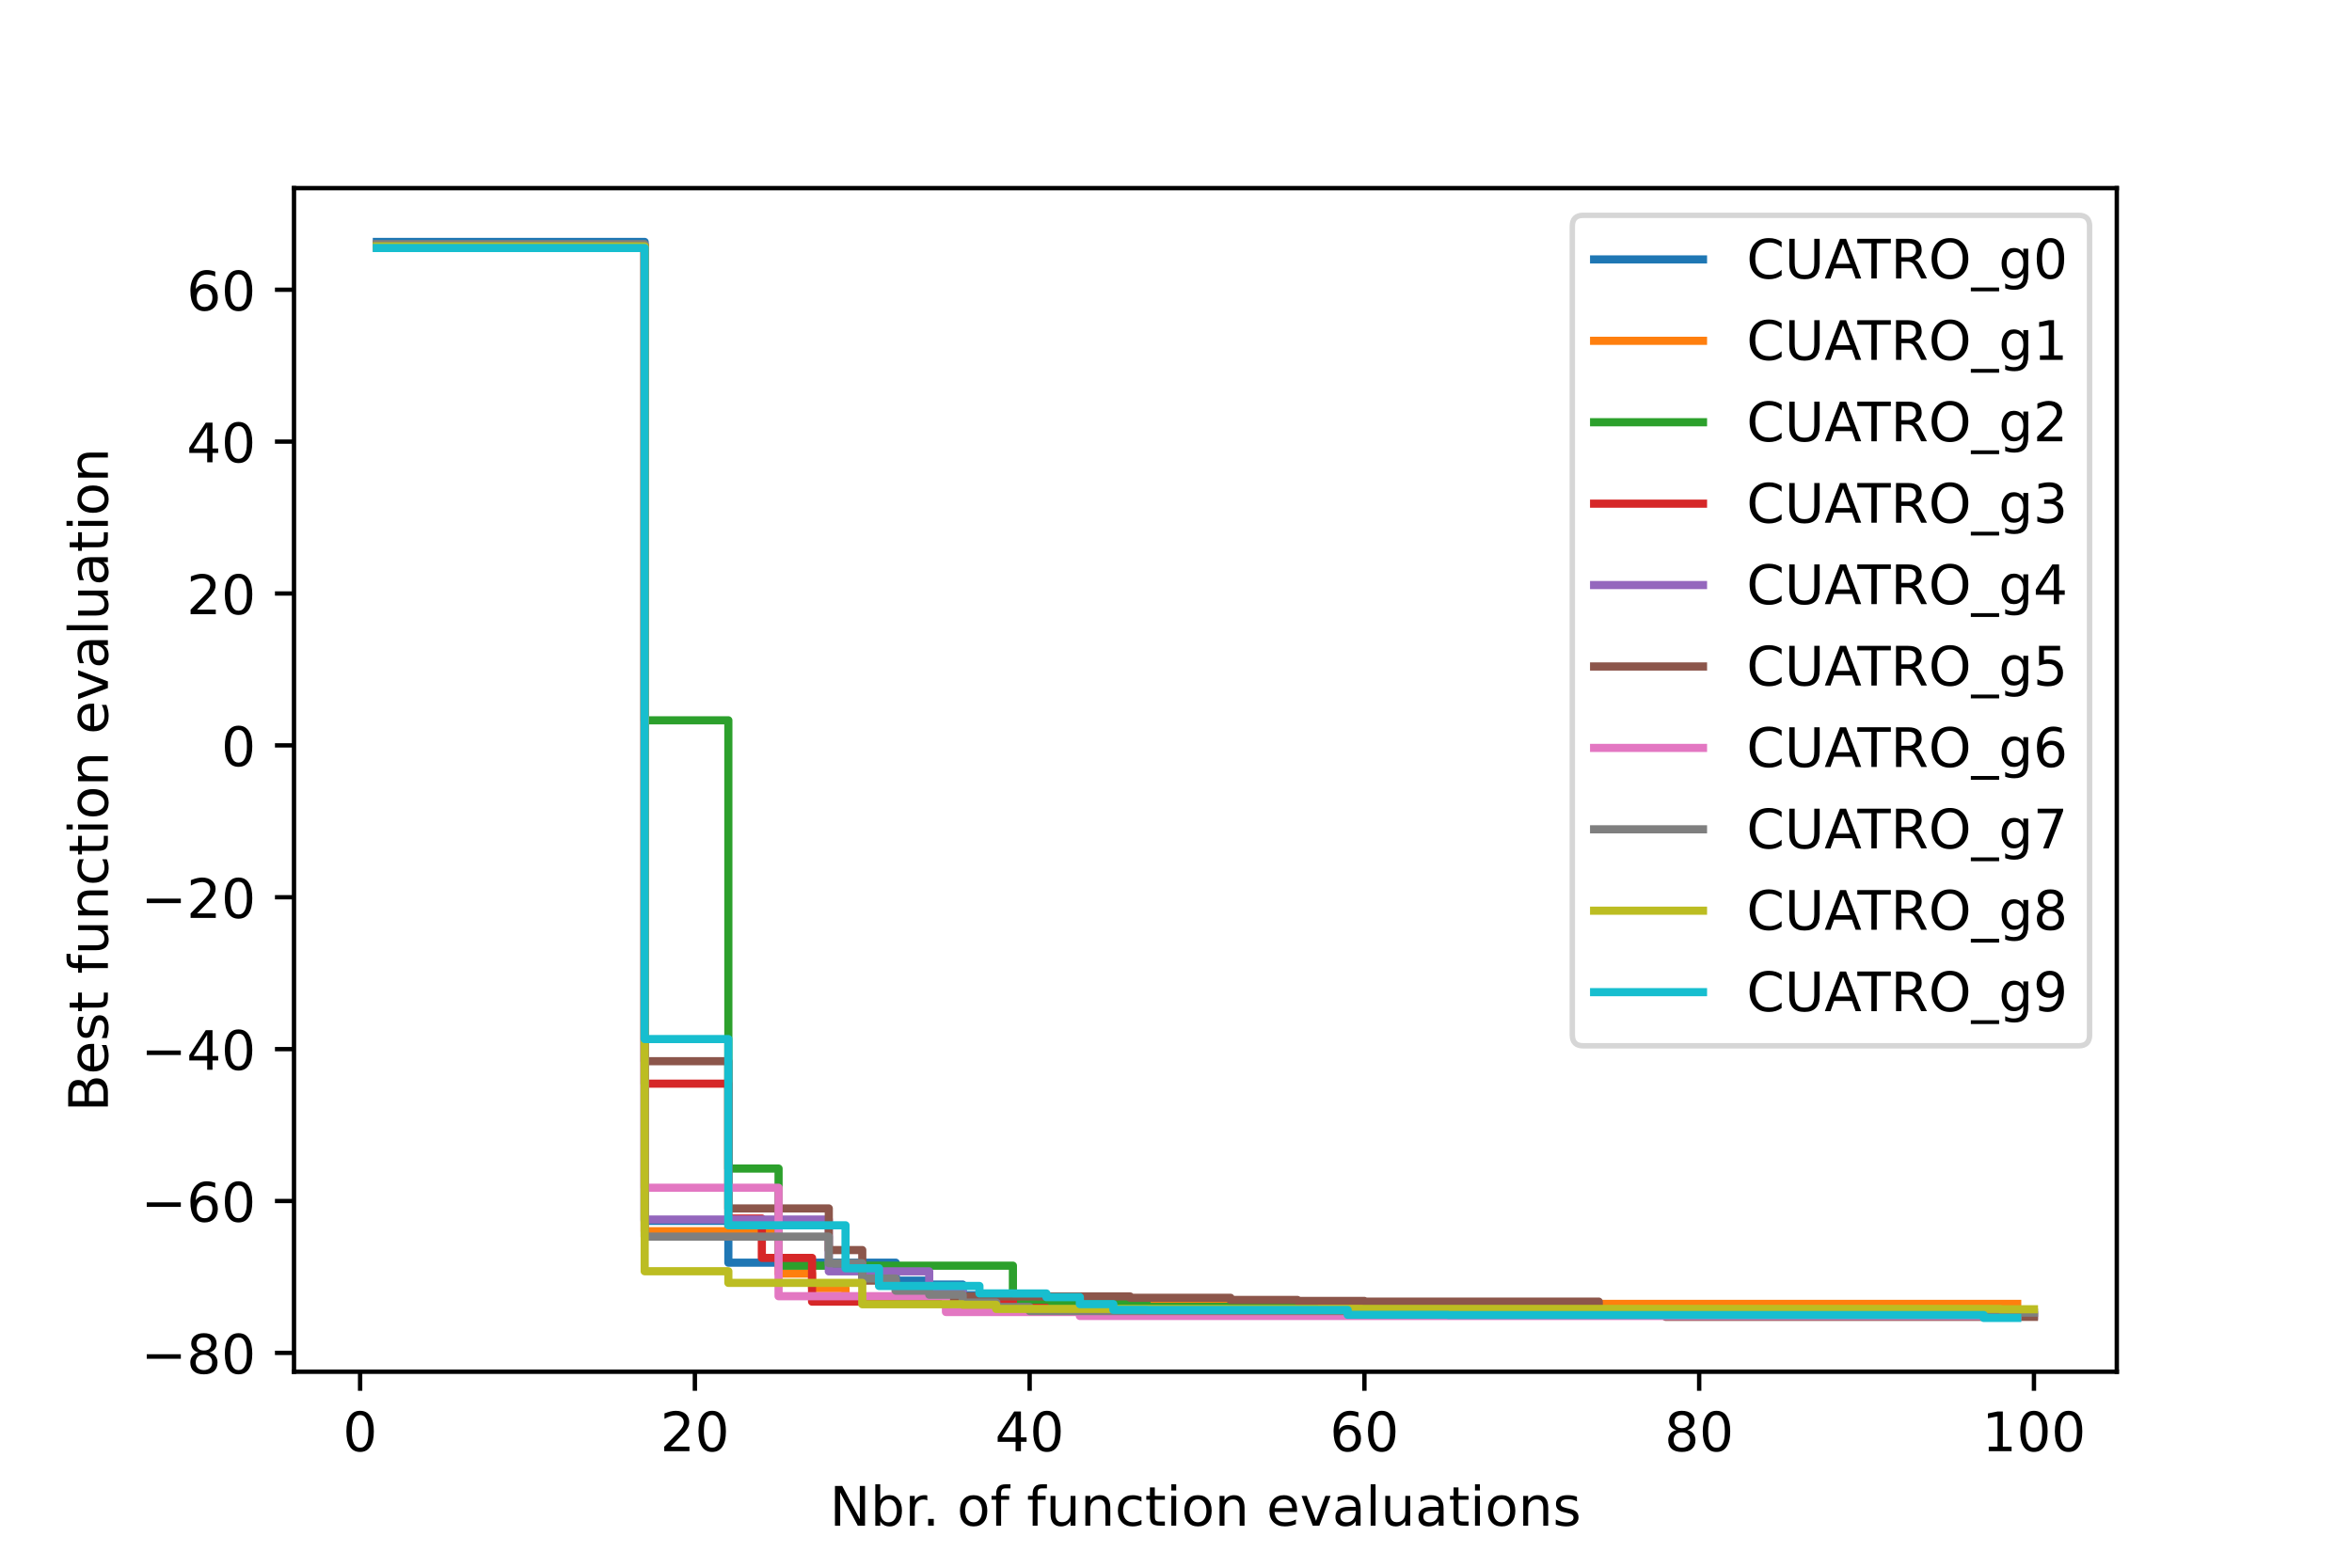 <?xml version="1.0" encoding="utf-8" standalone="no"?>
<!DOCTYPE svg PUBLIC "-//W3C//DTD SVG 1.1//EN"
  "http://www.w3.org/Graphics/SVG/1.1/DTD/svg11.dtd">
<!-- Created with matplotlib (https://matplotlib.org/) -->
<svg height="288pt" version="1.1" viewBox="0 0 432 288" width="432pt" xmlns="http://www.w3.org/2000/svg" xmlns:xlink="http://www.w3.org/1999/xlink">
 <defs>
  <style type="text/css">*{stroke-linecap:butt;stroke-linejoin:round;}</style>
 </defs>
 <g id="figure_1">
  <g id="patch_1">
   <path d="M 0 288 
L 432 288 
L 432 0 
L 0 0 
z
" style="fill:#ffffff;"/>
  </g>
  <g id="axes_1">
   <g id="patch_2">
    <path d="M 54 252 
L 388.8 252 
L 388.8 34.56 
L 54 34.56 
z
" style="fill:#ffffff;"/>
   </g>
   <g id="matplotlib.axis_1">
    <g id="xtick_1">
     <g id="line2d_1">
      <defs>
       <path d="M 0 0 
L 0 3.5 
" id="m0808b04ac7" style="stroke:#000000;stroke-width:0.8;"/>
      </defs>
      <g>
       <use style="stroke:#000000;stroke-width:0.8;" x="66.144" xlink:href="#m0808b04ac7" y="252"/>
      </g>
     </g>
     <g id="text_1">
      <!-- 0 -->
      <g transform="translate(62.963 266.598)scale(0.1 -0.1)">
       <defs>
        <path d="M 31.781 66.406 
Q 24.172 66.406 20.328 58.906 
Q 16.5 51.422 16.5 36.375 
Q 16.5 21.391 20.328 13.891 
Q 24.172 6.391 31.781 6.391 
Q 39.453 6.391 43.281 13.891 
Q 47.125 21.391 47.125 36.375 
Q 47.125 51.422 43.281 58.906 
Q 39.453 66.406 31.781 66.406 
z
M 31.781 74.219 
Q 44.047 74.219 50.516 64.516 
Q 56.984 54.828 56.984 36.375 
Q 56.984 17.969 50.516 8.266 
Q 44.047 -1.422 31.781 -1.422 
Q 19.531 -1.422 13.062 8.266 
Q 6.594 17.969 6.594 36.375 
Q 6.594 54.828 13.062 64.516 
Q 19.531 74.219 31.781 74.219 
z
" id="DejaVuSans-48"/>
       </defs>
       <use xlink:href="#DejaVuSans-48"/>
      </g>
     </g>
    </g>
    <g id="xtick_2">
     <g id="line2d_2">
      <g>
       <use style="stroke:#000000;stroke-width:0.8;" x="127.631" xlink:href="#m0808b04ac7" y="252"/>
      </g>
     </g>
     <g id="text_2">
      <!-- 20 -->
      <g transform="translate(121.269 266.598)scale(0.1 -0.1)">
       <defs>
        <path d="M 19.188 8.297 
L 53.609 8.297 
L 53.609 0 
L 7.328 0 
L 7.328 8.297 
Q 12.938 14.109 22.625 23.891 
Q 32.328 33.688 34.812 36.531 
Q 39.547 41.844 41.422 45.531 
Q 43.312 49.219 43.312 52.781 
Q 43.312 58.594 39.234 62.25 
Q 35.156 65.922 28.609 65.922 
Q 23.969 65.922 18.812 64.312 
Q 13.672 62.703 7.812 59.422 
L 7.812 69.391 
Q 13.766 71.781 18.938 73 
Q 24.125 74.219 28.422 74.219 
Q 39.75 74.219 46.484 68.547 
Q 53.219 62.891 53.219 53.422 
Q 53.219 48.922 51.531 44.891 
Q 49.859 40.875 45.406 35.406 
Q 44.188 33.984 37.641 27.219 
Q 31.109 20.453 19.188 8.297 
z
" id="DejaVuSans-50"/>
       </defs>
       <use xlink:href="#DejaVuSans-50"/>
       <use x="63.623" xlink:href="#DejaVuSans-48"/>
      </g>
     </g>
    </g>
    <g id="xtick_3">
     <g id="line2d_3">
      <g>
       <use style="stroke:#000000;stroke-width:0.8;" x="189.119" xlink:href="#m0808b04ac7" y="252"/>
      </g>
     </g>
     <g id="text_3">
      <!-- 40 -->
      <g transform="translate(182.757 266.598)scale(0.1 -0.1)">
       <defs>
        <path d="M 37.797 64.312 
L 12.891 25.391 
L 37.797 25.391 
z
M 35.203 72.906 
L 47.609 72.906 
L 47.609 25.391 
L 58.016 25.391 
L 58.016 17.188 
L 47.609 17.188 
L 47.609 0 
L 37.797 0 
L 37.797 17.188 
L 4.891 17.188 
L 4.891 26.703 
z
" id="DejaVuSans-52"/>
       </defs>
       <use xlink:href="#DejaVuSans-52"/>
       <use x="63.623" xlink:href="#DejaVuSans-48"/>
      </g>
     </g>
    </g>
    <g id="xtick_4">
     <g id="line2d_4">
      <g>
       <use style="stroke:#000000;stroke-width:0.8;" x="250.607" xlink:href="#m0808b04ac7" y="252"/>
      </g>
     </g>
     <g id="text_4">
      <!-- 60 -->
      <g transform="translate(244.244 266.598)scale(0.1 -0.1)">
       <defs>
        <path d="M 33.016 40.375 
Q 26.375 40.375 22.484 35.828 
Q 18.609 31.297 18.609 23.391 
Q 18.609 15.531 22.484 10.953 
Q 26.375 6.391 33.016 6.391 
Q 39.656 6.391 43.531 10.953 
Q 47.406 15.531 47.406 23.391 
Q 47.406 31.297 43.531 35.828 
Q 39.656 40.375 33.016 40.375 
z
M 52.594 71.297 
L 52.594 62.312 
Q 48.875 64.062 45.094 64.984 
Q 41.312 65.922 37.594 65.922 
Q 27.828 65.922 22.672 59.328 
Q 17.531 52.734 16.797 39.406 
Q 19.672 43.656 24.016 45.922 
Q 28.375 48.188 33.594 48.188 
Q 44.578 48.188 50.953 41.516 
Q 57.328 34.859 57.328 23.391 
Q 57.328 12.156 50.688 5.359 
Q 44.047 -1.422 33.016 -1.422 
Q 20.359 -1.422 13.672 8.266 
Q 6.984 17.969 6.984 36.375 
Q 6.984 53.656 15.188 63.938 
Q 23.391 74.219 37.203 74.219 
Q 40.922 74.219 44.703 73.484 
Q 48.484 72.75 52.594 71.297 
z
" id="DejaVuSans-54"/>
       </defs>
       <use xlink:href="#DejaVuSans-54"/>
       <use x="63.623" xlink:href="#DejaVuSans-48"/>
      </g>
     </g>
    </g>
    <g id="xtick_5">
     <g id="line2d_5">
      <g>
       <use style="stroke:#000000;stroke-width:0.8;" x="312.094" xlink:href="#m0808b04ac7" y="252"/>
      </g>
     </g>
     <g id="text_5">
      <!-- 80 -->
      <g transform="translate(305.732 266.598)scale(0.1 -0.1)">
       <defs>
        <path d="M 31.781 34.625 
Q 24.75 34.625 20.719 30.859 
Q 16.703 27.094 16.703 20.516 
Q 16.703 13.922 20.719 10.156 
Q 24.75 6.391 31.781 6.391 
Q 38.812 6.391 42.859 10.172 
Q 46.922 13.969 46.922 20.516 
Q 46.922 27.094 42.891 30.859 
Q 38.875 34.625 31.781 34.625 
z
M 21.922 38.812 
Q 15.578 40.375 12.031 44.719 
Q 8.5 49.078 8.5 55.328 
Q 8.5 64.062 14.719 69.141 
Q 20.953 74.219 31.781 74.219 
Q 42.672 74.219 48.875 69.141 
Q 55.078 64.062 55.078 55.328 
Q 55.078 49.078 51.531 44.719 
Q 48 40.375 41.703 38.812 
Q 48.828 37.156 52.797 32.312 
Q 56.781 27.484 56.781 20.516 
Q 56.781 9.906 50.312 4.234 
Q 43.844 -1.422 31.781 -1.422 
Q 19.734 -1.422 13.25 4.234 
Q 6.781 9.906 6.781 20.516 
Q 6.781 27.484 10.781 32.312 
Q 14.797 37.156 21.922 38.812 
z
M 18.312 54.391 
Q 18.312 48.734 21.844 45.562 
Q 25.391 42.391 31.781 42.391 
Q 38.141 42.391 41.719 45.562 
Q 45.312 48.734 45.312 54.391 
Q 45.312 60.062 41.719 63.234 
Q 38.141 66.406 31.781 66.406 
Q 25.391 66.406 21.844 63.234 
Q 18.312 60.062 18.312 54.391 
z
" id="DejaVuSans-56"/>
       </defs>
       <use xlink:href="#DejaVuSans-56"/>
       <use x="63.623" xlink:href="#DejaVuSans-48"/>
      </g>
     </g>
    </g>
    <g id="xtick_6">
     <g id="line2d_6">
      <g>
       <use style="stroke:#000000;stroke-width:0.8;" x="373.582" xlink:href="#m0808b04ac7" y="252"/>
      </g>
     </g>
     <g id="text_6">
      <!-- 100 -->
      <g transform="translate(364.038 266.598)scale(0.1 -0.1)">
       <defs>
        <path d="M 12.406 8.297 
L 28.516 8.297 
L 28.516 63.922 
L 10.984 60.406 
L 10.984 69.391 
L 28.422 72.906 
L 38.281 72.906 
L 38.281 8.297 
L 54.391 8.297 
L 54.391 0 
L 12.406 0 
z
" id="DejaVuSans-49"/>
       </defs>
       <use xlink:href="#DejaVuSans-49"/>
       <use x="63.623" xlink:href="#DejaVuSans-48"/>
       <use x="127.246" xlink:href="#DejaVuSans-48"/>
      </g>
     </g>
    </g>
    <g id="text_7">
     <!-- Nbr. of function evaluations -->
     <g transform="translate(152.382 280.277)scale(0.1 -0.1)">
      <defs>
       <path d="M 9.812 72.906 
L 23.094 72.906 
L 55.422 11.922 
L 55.422 72.906 
L 64.984 72.906 
L 64.984 0 
L 51.703 0 
L 19.391 60.984 
L 19.391 0 
L 9.812 0 
z
" id="DejaVuSans-78"/>
       <path d="M 48.688 27.297 
Q 48.688 37.203 44.609 42.844 
Q 40.531 48.484 33.406 48.484 
Q 26.266 48.484 22.188 42.844 
Q 18.109 37.203 18.109 27.297 
Q 18.109 17.391 22.188 11.75 
Q 26.266 6.109 33.406 6.109 
Q 40.531 6.109 44.609 11.75 
Q 48.688 17.391 48.688 27.297 
z
M 18.109 46.391 
Q 20.953 51.266 25.266 53.625 
Q 29.594 56 35.594 56 
Q 45.562 56 51.781 48.094 
Q 58.016 40.188 58.016 27.297 
Q 58.016 14.406 51.781 6.484 
Q 45.562 -1.422 35.594 -1.422 
Q 29.594 -1.422 25.266 0.953 
Q 20.953 3.328 18.109 8.203 
L 18.109 0 
L 9.078 0 
L 9.078 75.984 
L 18.109 75.984 
z
" id="DejaVuSans-98"/>
       <path d="M 41.109 46.297 
Q 39.594 47.172 37.812 47.578 
Q 36.031 48 33.891 48 
Q 26.266 48 22.188 43.047 
Q 18.109 38.094 18.109 28.812 
L 18.109 0 
L 9.078 0 
L 9.078 54.688 
L 18.109 54.688 
L 18.109 46.188 
Q 20.953 51.172 25.484 53.578 
Q 30.031 56 36.531 56 
Q 37.453 56 38.578 55.875 
Q 39.703 55.766 41.062 55.516 
z
" id="DejaVuSans-114"/>
       <path d="M 10.688 12.406 
L 21 12.406 
L 21 0 
L 10.688 0 
z
" id="DejaVuSans-46"/>
       <path id="DejaVuSans-32"/>
       <path d="M 30.609 48.391 
Q 23.391 48.391 19.188 42.75 
Q 14.984 37.109 14.984 27.297 
Q 14.984 17.484 19.156 11.844 
Q 23.344 6.203 30.609 6.203 
Q 37.797 6.203 41.984 11.859 
Q 46.188 17.531 46.188 27.297 
Q 46.188 37.016 41.984 42.703 
Q 37.797 48.391 30.609 48.391 
z
M 30.609 56 
Q 42.328 56 49.016 48.375 
Q 55.719 40.766 55.719 27.297 
Q 55.719 13.875 49.016 6.219 
Q 42.328 -1.422 30.609 -1.422 
Q 18.844 -1.422 12.172 6.219 
Q 5.516 13.875 5.516 27.297 
Q 5.516 40.766 12.172 48.375 
Q 18.844 56 30.609 56 
z
" id="DejaVuSans-111"/>
       <path d="M 37.109 75.984 
L 37.109 68.5 
L 28.516 68.5 
Q 23.688 68.5 21.797 66.547 
Q 19.922 64.594 19.922 59.516 
L 19.922 54.688 
L 34.719 54.688 
L 34.719 47.703 
L 19.922 47.703 
L 19.922 0 
L 10.891 0 
L 10.891 47.703 
L 2.297 47.703 
L 2.297 54.688 
L 10.891 54.688 
L 10.891 58.5 
Q 10.891 67.625 15.141 71.797 
Q 19.391 75.984 28.609 75.984 
z
" id="DejaVuSans-102"/>
       <path d="M 8.5 21.578 
L 8.5 54.688 
L 17.484 54.688 
L 17.484 21.922 
Q 17.484 14.156 20.5 10.266 
Q 23.531 6.391 29.594 6.391 
Q 36.859 6.391 41.078 11.031 
Q 45.312 15.672 45.312 23.688 
L 45.312 54.688 
L 54.297 54.688 
L 54.297 0 
L 45.312 0 
L 45.312 8.406 
Q 42.047 3.422 37.719 1 
Q 33.406 -1.422 27.688 -1.422 
Q 18.266 -1.422 13.375 4.438 
Q 8.5 10.297 8.5 21.578 
z
M 31.109 56 
z
" id="DejaVuSans-117"/>
       <path d="M 54.891 33.016 
L 54.891 0 
L 45.906 0 
L 45.906 32.719 
Q 45.906 40.484 42.875 44.328 
Q 39.844 48.188 33.797 48.188 
Q 26.516 48.188 22.312 43.547 
Q 18.109 38.922 18.109 30.906 
L 18.109 0 
L 9.078 0 
L 9.078 54.688 
L 18.109 54.688 
L 18.109 46.188 
Q 21.344 51.125 25.703 53.562 
Q 30.078 56 35.797 56 
Q 45.219 56 50.047 50.172 
Q 54.891 44.344 54.891 33.016 
z
" id="DejaVuSans-110"/>
       <path d="M 48.781 52.594 
L 48.781 44.188 
Q 44.969 46.297 41.141 47.344 
Q 37.312 48.391 33.406 48.391 
Q 24.656 48.391 19.812 42.844 
Q 14.984 37.312 14.984 27.297 
Q 14.984 17.281 19.812 11.734 
Q 24.656 6.203 33.406 6.203 
Q 37.312 6.203 41.141 7.25 
Q 44.969 8.297 48.781 10.406 
L 48.781 2.094 
Q 45.016 0.344 40.984 -0.531 
Q 36.969 -1.422 32.422 -1.422 
Q 20.062 -1.422 12.781 6.344 
Q 5.516 14.109 5.516 27.297 
Q 5.516 40.672 12.859 48.328 
Q 20.219 56 33.016 56 
Q 37.156 56 41.109 55.141 
Q 45.062 54.297 48.781 52.594 
z
" id="DejaVuSans-99"/>
       <path d="M 18.312 70.219 
L 18.312 54.688 
L 36.812 54.688 
L 36.812 47.703 
L 18.312 47.703 
L 18.312 18.016 
Q 18.312 11.328 20.141 9.422 
Q 21.969 7.516 27.594 7.516 
L 36.812 7.516 
L 36.812 0 
L 27.594 0 
Q 17.188 0 13.234 3.875 
Q 9.281 7.766 9.281 18.016 
L 9.281 47.703 
L 2.688 47.703 
L 2.688 54.688 
L 9.281 54.688 
L 9.281 70.219 
z
" id="DejaVuSans-116"/>
       <path d="M 9.422 54.688 
L 18.406 54.688 
L 18.406 0 
L 9.422 0 
z
M 9.422 75.984 
L 18.406 75.984 
L 18.406 64.594 
L 9.422 64.594 
z
" id="DejaVuSans-105"/>
       <path d="M 56.203 29.594 
L 56.203 25.203 
L 14.891 25.203 
Q 15.484 15.922 20.484 11.062 
Q 25.484 6.203 34.422 6.203 
Q 39.594 6.203 44.453 7.469 
Q 49.312 8.734 54.109 11.281 
L 54.109 2.781 
Q 49.266 0.734 44.188 -0.344 
Q 39.109 -1.422 33.891 -1.422 
Q 20.797 -1.422 13.156 6.188 
Q 5.516 13.812 5.516 26.812 
Q 5.516 40.234 12.766 48.109 
Q 20.016 56 32.328 56 
Q 43.359 56 49.781 48.891 
Q 56.203 41.797 56.203 29.594 
z
M 47.219 32.234 
Q 47.125 39.594 43.094 43.984 
Q 39.062 48.391 32.422 48.391 
Q 24.906 48.391 20.391 44.141 
Q 15.875 39.891 15.188 32.172 
z
" id="DejaVuSans-101"/>
       <path d="M 2.984 54.688 
L 12.5 54.688 
L 29.594 8.797 
L 46.688 54.688 
L 56.203 54.688 
L 35.688 0 
L 23.484 0 
z
" id="DejaVuSans-118"/>
       <path d="M 34.281 27.484 
Q 23.391 27.484 19.188 25 
Q 14.984 22.516 14.984 16.5 
Q 14.984 11.719 18.141 8.906 
Q 21.297 6.109 26.703 6.109 
Q 34.188 6.109 38.703 11.406 
Q 43.219 16.703 43.219 25.484 
L 43.219 27.484 
z
M 52.203 31.203 
L 52.203 0 
L 43.219 0 
L 43.219 8.297 
Q 40.141 3.328 35.547 0.953 
Q 30.953 -1.422 24.312 -1.422 
Q 15.922 -1.422 10.953 3.297 
Q 6 8.016 6 15.922 
Q 6 25.141 12.172 29.828 
Q 18.359 34.516 30.609 34.516 
L 43.219 34.516 
L 43.219 35.406 
Q 43.219 41.609 39.141 45 
Q 35.062 48.391 27.688 48.391 
Q 23 48.391 18.547 47.266 
Q 14.109 46.141 10.016 43.891 
L 10.016 52.203 
Q 14.938 54.109 19.578 55.047 
Q 24.219 56 28.609 56 
Q 40.484 56 46.344 49.844 
Q 52.203 43.703 52.203 31.203 
z
" id="DejaVuSans-97"/>
       <path d="M 9.422 75.984 
L 18.406 75.984 
L 18.406 0 
L 9.422 0 
z
" id="DejaVuSans-108"/>
       <path d="M 44.281 53.078 
L 44.281 44.578 
Q 40.484 46.531 36.375 47.5 
Q 32.281 48.484 27.875 48.484 
Q 21.188 48.484 17.844 46.438 
Q 14.5 44.391 14.5 40.281 
Q 14.5 37.156 16.891 35.375 
Q 19.281 33.594 26.516 31.984 
L 29.594 31.297 
Q 39.156 29.25 43.188 25.516 
Q 47.219 21.781 47.219 15.094 
Q 47.219 7.469 41.188 3.016 
Q 35.156 -1.422 24.609 -1.422 
Q 20.219 -1.422 15.453 -0.562 
Q 10.688 0.297 5.422 2 
L 5.422 11.281 
Q 10.406 8.688 15.234 7.391 
Q 20.062 6.109 24.812 6.109 
Q 31.156 6.109 34.562 8.281 
Q 37.984 10.453 37.984 14.406 
Q 37.984 18.062 35.516 20.016 
Q 33.062 21.969 24.703 23.781 
L 21.578 24.516 
Q 13.234 26.266 9.516 29.906 
Q 5.812 33.547 5.812 39.891 
Q 5.812 47.609 11.281 51.797 
Q 16.75 56 26.812 56 
Q 31.781 56 36.172 55.266 
Q 40.578 54.547 44.281 53.078 
z
" id="DejaVuSans-115"/>
      </defs>
      <use xlink:href="#DejaVuSans-78"/>
      <use x="74.805" xlink:href="#DejaVuSans-98"/>
      <use x="138.281" xlink:href="#DejaVuSans-114"/>
      <use x="170.27" xlink:href="#DejaVuSans-46"/>
      <use x="202.057" xlink:href="#DejaVuSans-32"/>
      <use x="233.844" xlink:href="#DejaVuSans-111"/>
      <use x="295.025" xlink:href="#DejaVuSans-102"/>
      <use x="330.23" xlink:href="#DejaVuSans-32"/>
      <use x="362.018" xlink:href="#DejaVuSans-102"/>
      <use x="397.223" xlink:href="#DejaVuSans-117"/>
      <use x="460.602" xlink:href="#DejaVuSans-110"/>
      <use x="523.98" xlink:href="#DejaVuSans-99"/>
      <use x="578.961" xlink:href="#DejaVuSans-116"/>
      <use x="618.17" xlink:href="#DejaVuSans-105"/>
      <use x="645.953" xlink:href="#DejaVuSans-111"/>
      <use x="707.135" xlink:href="#DejaVuSans-110"/>
      <use x="770.514" xlink:href="#DejaVuSans-32"/>
      <use x="802.301" xlink:href="#DejaVuSans-101"/>
      <use x="863.824" xlink:href="#DejaVuSans-118"/>
      <use x="923.004" xlink:href="#DejaVuSans-97"/>
      <use x="984.283" xlink:href="#DejaVuSans-108"/>
      <use x="1012.066" xlink:href="#DejaVuSans-117"/>
      <use x="1075.445" xlink:href="#DejaVuSans-97"/>
      <use x="1136.725" xlink:href="#DejaVuSans-116"/>
      <use x="1175.934" xlink:href="#DejaVuSans-105"/>
      <use x="1203.717" xlink:href="#DejaVuSans-111"/>
      <use x="1264.898" xlink:href="#DejaVuSans-110"/>
      <use x="1328.277" xlink:href="#DejaVuSans-115"/>
     </g>
    </g>
   </g>
   <g id="matplotlib.axis_2">
    <g id="ytick_1">
     <g id="line2d_7">
      <defs>
       <path d="M 0 0 
L -3.5 0 
" id="m2b9940d0a2" style="stroke:#000000;stroke-width:0.8;"/>
      </defs>
      <g>
       <use style="stroke:#000000;stroke-width:0.8;" x="54" xlink:href="#m2b9940d0a2" y="248.54"/>
      </g>
     </g>
     <g id="text_8">
      <!-- −80 -->
      <g transform="translate(25.895 252.339)scale(0.1 -0.1)">
       <defs>
        <path d="M 10.594 35.5 
L 73.188 35.5 
L 73.188 27.203 
L 10.594 27.203 
z
" id="DejaVuSans-8722"/>
       </defs>
       <use xlink:href="#DejaVuSans-8722"/>
       <use x="83.789" xlink:href="#DejaVuSans-56"/>
       <use x="147.412" xlink:href="#DejaVuSans-48"/>
      </g>
     </g>
    </g>
    <g id="ytick_2">
     <g id="line2d_8">
      <g>
       <use style="stroke:#000000;stroke-width:0.8;" x="54" xlink:href="#m2b9940d0a2" y="220.638"/>
      </g>
     </g>
     <g id="text_9">
      <!-- −60 -->
      <g transform="translate(25.895 224.437)scale(0.1 -0.1)">
       <use xlink:href="#DejaVuSans-8722"/>
       <use x="83.789" xlink:href="#DejaVuSans-54"/>
       <use x="147.412" xlink:href="#DejaVuSans-48"/>
      </g>
     </g>
    </g>
    <g id="ytick_3">
     <g id="line2d_9">
      <g>
       <use style="stroke:#000000;stroke-width:0.8;" x="54" xlink:href="#m2b9940d0a2" y="192.737"/>
      </g>
     </g>
     <g id="text_10">
      <!-- −40 -->
      <g transform="translate(25.895 196.536)scale(0.1 -0.1)">
       <use xlink:href="#DejaVuSans-8722"/>
       <use x="83.789" xlink:href="#DejaVuSans-52"/>
       <use x="147.412" xlink:href="#DejaVuSans-48"/>
      </g>
     </g>
    </g>
    <g id="ytick_4">
     <g id="line2d_10">
      <g>
       <use style="stroke:#000000;stroke-width:0.8;" x="54" xlink:href="#m2b9940d0a2" y="164.835"/>
      </g>
     </g>
     <g id="text_11">
      <!-- −20 -->
      <g transform="translate(25.895 168.635)scale(0.1 -0.1)">
       <use xlink:href="#DejaVuSans-8722"/>
       <use x="83.789" xlink:href="#DejaVuSans-50"/>
       <use x="147.412" xlink:href="#DejaVuSans-48"/>
      </g>
     </g>
    </g>
    <g id="ytick_5">
     <g id="line2d_11">
      <g>
       <use style="stroke:#000000;stroke-width:0.8;" x="54" xlink:href="#m2b9940d0a2" y="136.934"/>
      </g>
     </g>
     <g id="text_12">
      <!-- 0 -->
      <g transform="translate(40.638 140.733)scale(0.1 -0.1)">
       <use xlink:href="#DejaVuSans-48"/>
      </g>
     </g>
    </g>
    <g id="ytick_6">
     <g id="line2d_12">
      <g>
       <use style="stroke:#000000;stroke-width:0.8;" x="54" xlink:href="#m2b9940d0a2" y="109.033"/>
      </g>
     </g>
     <g id="text_13">
      <!-- 20 -->
      <g transform="translate(34.275 112.832)scale(0.1 -0.1)">
       <use xlink:href="#DejaVuSans-50"/>
       <use x="63.623" xlink:href="#DejaVuSans-48"/>
      </g>
     </g>
    </g>
    <g id="ytick_7">
     <g id="line2d_13">
      <g>
       <use style="stroke:#000000;stroke-width:0.8;" x="54" xlink:href="#m2b9940d0a2" y="81.131"/>
      </g>
     </g>
     <g id="text_14">
      <!-- 40 -->
      <g transform="translate(34.275 84.93)scale(0.1 -0.1)">
       <use xlink:href="#DejaVuSans-52"/>
       <use x="63.623" xlink:href="#DejaVuSans-48"/>
      </g>
     </g>
    </g>
    <g id="ytick_8">
     <g id="line2d_14">
      <g>
       <use style="stroke:#000000;stroke-width:0.8;" x="54" xlink:href="#m2b9940d0a2" y="53.23"/>
      </g>
     </g>
     <g id="text_15">
      <!-- 60 -->
      <g transform="translate(34.275 57.029)scale(0.1 -0.1)">
       <use xlink:href="#DejaVuSans-54"/>
       <use x="63.623" xlink:href="#DejaVuSans-48"/>
      </g>
     </g>
    </g>
    <g id="text_16">
     <!-- Best function evaluation -->
     <g transform="translate(19.816 204.253)rotate(-90)scale(0.1 -0.1)">
      <defs>
       <path d="M 19.672 34.812 
L 19.672 8.109 
L 35.5 8.109 
Q 43.453 8.109 47.281 11.406 
Q 51.125 14.703 51.125 21.484 
Q 51.125 28.328 47.281 31.562 
Q 43.453 34.812 35.5 34.812 
z
M 19.672 64.797 
L 19.672 42.828 
L 34.281 42.828 
Q 41.5 42.828 45.031 45.531 
Q 48.578 48.25 48.578 53.812 
Q 48.578 59.328 45.031 62.062 
Q 41.5 64.797 34.281 64.797 
z
M 9.812 72.906 
L 35.016 72.906 
Q 46.297 72.906 52.391 68.219 
Q 58.5 63.531 58.5 54.891 
Q 58.5 48.188 55.375 44.234 
Q 52.25 40.281 46.188 39.312 
Q 53.469 37.75 57.5 32.781 
Q 61.531 27.828 61.531 20.406 
Q 61.531 10.641 54.891 5.312 
Q 48.25 0 35.984 0 
L 9.812 0 
z
" id="DejaVuSans-66"/>
      </defs>
      <use xlink:href="#DejaVuSans-66"/>
      <use x="68.604" xlink:href="#DejaVuSans-101"/>
      <use x="130.127" xlink:href="#DejaVuSans-115"/>
      <use x="182.227" xlink:href="#DejaVuSans-116"/>
      <use x="221.436" xlink:href="#DejaVuSans-32"/>
      <use x="253.223" xlink:href="#DejaVuSans-102"/>
      <use x="288.428" xlink:href="#DejaVuSans-117"/>
      <use x="351.807" xlink:href="#DejaVuSans-110"/>
      <use x="415.186" xlink:href="#DejaVuSans-99"/>
      <use x="470.166" xlink:href="#DejaVuSans-116"/>
      <use x="509.375" xlink:href="#DejaVuSans-105"/>
      <use x="537.158" xlink:href="#DejaVuSans-111"/>
      <use x="598.34" xlink:href="#DejaVuSans-110"/>
      <use x="661.719" xlink:href="#DejaVuSans-32"/>
      <use x="693.506" xlink:href="#DejaVuSans-101"/>
      <use x="755.029" xlink:href="#DejaVuSans-118"/>
      <use x="814.209" xlink:href="#DejaVuSans-97"/>
      <use x="875.488" xlink:href="#DejaVuSans-108"/>
      <use x="903.271" xlink:href="#DejaVuSans-117"/>
      <use x="966.65" xlink:href="#DejaVuSans-97"/>
      <use x="1027.93" xlink:href="#DejaVuSans-116"/>
      <use x="1067.139" xlink:href="#DejaVuSans-105"/>
      <use x="1094.922" xlink:href="#DejaVuSans-111"/>
      <use x="1156.104" xlink:href="#DejaVuSans-110"/>
     </g>
    </g>
   </g>
   <g id="line2d_15">
    <path clip-path="url(#p2b748065f6)" d="M 69.218 44.444 
L 118.408 44.444 
L 118.408 224.282 
L 133.78 224.282 
L 133.78 231.965 
L 139.929 231.965 
L 139.929 231.965 
L 152.226 231.965 
L 152.226 231.965 
L 158.375 231.965 
L 158.375 231.965 
L 164.524 231.965 
L 164.524 235.268 
L 170.673 235.268 
L 170.673 235.984 
L 176.821 235.984 
L 176.821 237.935 
L 182.97 237.935 
L 182.97 238.865 
L 189.119 238.865 
L 189.119 238.865 
L 195.268 238.865 
L 195.268 238.865 
L 210.64 238.865 
L 210.64 238.865 
L 216.788 238.865 
L 216.788 238.865 
L 222.937 238.865 
L 222.937 240.561 
L 229.086 240.561 
L 229.086 240.561 
L 235.235 240.561 
L 235.235 240.824 
L 241.383 240.824 
L 241.383 241.037 
L 247.532 241.037 
L 247.532 241.506 
L 253.681 241.506 
L 253.681 241.506 
L 259.83 241.506 
L 259.83 241.506 
L 265.979 241.506 
L 265.979 241.506 
L 272.127 241.506 
L 272.127 241.506 
L 278.276 241.506 
L 278.276 241.506 
L 284.425 241.506 
L 284.425 241.506 
L 290.574 241.506 
L 290.574 241.506 
L 296.722 241.506 
L 296.722 241.506 
L 302.871 241.506 
L 302.871 241.506 
L 309.02 241.506 
L 309.02 241.506 
L 315.169 241.506 
L 315.169 241.506 
L 321.317 241.506 
L 321.317 241.506 
L 327.466 241.506 
L 327.466 241.506 
L 333.615 241.506 
L 333.615 241.506 
L 339.764 241.506 
L 339.764 241.506 
L 345.912 241.506 
L 345.912 241.506 
L 352.061 241.506 
L 352.061 241.506 
L 358.21 241.506 
L 358.21 241.506 
L 364.359 241.506 
L 364.359 241.506 
L 370.507 241.506 
L 370.507 241.506 
" style="fill:none;stroke:#1f77b4;stroke-linecap:square;stroke-width:1.5;"/>
   </g>
   <g id="line2d_16">
    <path clip-path="url(#p2b748065f6)" d="M 69.218 45.058 
L 118.408 45.058 
L 118.408 226.182 
L 136.855 226.182 
L 136.855 226.182 
L 143.003 226.182 
L 143.003 233.97 
L 149.152 233.97 
L 149.152 236.645 
L 155.301 236.645 
L 155.301 238.951 
L 161.45 238.951 
L 161.45 238.951 
L 167.598 238.951 
L 167.598 238.951 
L 173.747 238.951 
L 173.747 238.951 
L 179.896 238.951 
L 179.896 238.951 
L 186.045 238.951 
L 186.045 238.951 
L 192.193 238.951 
L 192.193 238.951 
L 198.342 238.951 
L 198.342 238.951 
L 204.491 238.951 
L 204.491 238.951 
L 210.64 238.951 
L 210.64 238.951 
L 216.788 238.951 
L 216.788 238.951 
L 222.937 238.951 
L 222.937 238.951 
L 229.086 238.951 
L 229.086 239.536 
L 235.235 239.536 
L 235.235 239.536 
L 241.383 239.536 
L 241.383 239.536 
L 247.532 239.536 
L 247.532 239.536 
L 253.681 239.536 
L 253.681 239.536 
L 259.83 239.536 
L 259.83 239.536 
L 265.979 239.536 
L 265.979 239.536 
L 272.127 239.536 
L 272.127 239.536 
L 278.276 239.536 
L 278.276 239.536 
L 284.425 239.536 
L 284.425 239.536 
L 290.574 239.536 
L 290.574 239.536 
L 296.722 239.536 
L 296.722 239.536 
L 302.871 239.536 
L 302.871 239.536 
L 309.02 239.536 
L 309.02 239.536 
L 315.169 239.536 
L 315.169 239.536 
L 321.317 239.536 
L 321.317 239.536 
L 327.466 239.536 
L 327.466 239.536 
L 333.615 239.536 
L 333.615 239.536 
L 339.764 239.536 
L 339.764 239.536 
L 345.912 239.536 
L 345.912 239.536 
L 352.061 239.536 
L 352.061 239.536 
L 358.21 239.536 
L 358.21 239.536 
L 364.359 239.536 
L 364.359 239.536 
L 370.507 239.536 
L 370.507 239.536 
" style="fill:none;stroke:#ff7f0e;stroke-linecap:square;stroke-width:1.5;"/>
   </g>
   <g id="line2d_17">
    <path clip-path="url(#p2b748065f6)" d="M 69.218 45.179 
L 118.408 45.179 
L 118.408 132.329 
L 133.78 132.329 
L 133.78 214.676 
L 143.003 214.676 
L 143.003 232.518 
L 149.152 232.518 
L 149.152 232.518 
L 155.301 232.518 
L 155.301 232.518 
L 161.45 232.518 
L 161.45 232.518 
L 167.598 232.518 
L 167.598 232.518 
L 173.747 232.518 
L 173.747 232.518 
L 179.896 232.518 
L 179.896 232.518 
L 186.045 232.518 
L 186.045 239.517 
L 192.193 239.517 
L 192.193 239.517 
L 198.342 239.517 
L 198.342 239.517 
L 204.491 239.517 
L 204.491 239.517 
L 210.64 239.517 
L 210.64 240.087 
L 219.863 240.087 
L 219.863 240.087 
L 235.235 240.087 
L 235.235 240.087 
L 241.383 240.087 
L 241.383 240.791 
L 247.532 240.791 
L 247.532 240.791 
L 253.681 240.791 
L 253.681 240.929 
L 259.83 240.929 
L 259.83 240.929 
L 265.979 240.929 
L 265.979 240.929 
L 272.127 240.929 
L 272.127 241.113 
L 278.276 241.113 
L 278.276 241.113 
L 284.425 241.113 
L 284.425 241.113 
L 290.574 241.113 
L 290.574 241.113 
L 296.722 241.113 
L 296.722 241.113 
L 302.871 241.113 
L 302.871 241.353 
L 309.02 241.353 
L 309.02 241.353 
L 315.169 241.353 
L 315.169 241.353 
L 321.317 241.353 
L 321.317 241.353 
L 327.466 241.353 
L 327.466 241.353 
L 333.615 241.353 
L 333.615 241.353 
L 339.764 241.353 
L 339.764 241.353 
L 345.912 241.353 
L 345.912 241.353 
L 352.061 241.353 
L 352.061 241.353 
L 358.21 241.353 
L 358.21 241.353 
L 364.359 241.353 
L 364.359 241.353 
L 370.507 241.353 
L 370.507 241.353 
" style="fill:none;stroke:#2ca02c;stroke-linecap:square;stroke-width:1.5;"/>
   </g>
   <g id="line2d_18">
    <path clip-path="url(#p2b748065f6)" d="M 69.218 45.264 
L 118.408 45.264 
L 118.408 199.079 
L 133.78 199.079 
L 133.78 223.854 
L 139.929 223.854 
L 139.929 231.087 
L 149.152 231.087 
L 149.152 239.123 
L 155.301 239.123 
L 155.301 239.123 
L 161.45 239.123 
L 161.45 239.123 
L 167.598 239.123 
L 167.598 239.123 
L 173.747 239.123 
L 173.747 239.123 
L 179.896 239.123 
L 179.896 239.123 
L 186.045 239.123 
L 186.045 240.26 
L 192.193 240.26 
L 192.193 240.851 
L 198.342 240.851 
L 198.342 240.851 
L 204.491 240.851 
L 204.491 240.851 
L 210.64 240.851 
L 210.64 240.851 
L 216.788 240.851 
L 216.788 241.136 
L 222.937 241.136 
L 222.937 241.136 
L 229.086 241.136 
L 229.086 241.136 
L 235.235 241.136 
L 235.235 241.136 
L 241.383 241.136 
L 241.383 241.136 
L 247.532 241.136 
L 247.532 241.136 
L 253.681 241.136 
L 253.681 241.136 
L 259.83 241.136 
L 259.83 241.136 
L 265.979 241.136 
L 265.979 241.136 
L 272.127 241.136 
L 272.127 241.136 
L 278.276 241.136 
L 278.276 241.136 
L 284.425 241.136 
L 284.425 241.136 
L 290.574 241.136 
L 290.574 241.136 
L 296.722 241.136 
L 296.722 241.136 
L 302.871 241.136 
L 302.871 241.136 
L 309.02 241.136 
L 309.02 241.136 
L 315.169 241.136 
L 315.169 241.136 
L 321.317 241.136 
L 321.317 241.136 
L 327.466 241.136 
L 327.466 241.136 
L 333.615 241.136 
L 333.615 241.136 
L 339.764 241.136 
L 339.764 241.136 
L 345.912 241.136 
L 345.912 241.136 
L 352.061 241.136 
L 352.061 241.136 
L 358.21 241.136 
L 358.21 241.554 
L 364.359 241.554 
L 364.359 241.554 
L 370.507 241.554 
L 370.507 241.554 
" style="fill:none;stroke:#d62728;stroke-linecap:square;stroke-width:1.5;"/>
   </g>
   <g id="line2d_19">
    <path clip-path="url(#p2b748065f6)" d="M 69.218 45.386 
L 118.408 45.386 
L 118.408 224.038 
L 133.78 224.038 
L 133.78 224.038 
L 139.929 224.038 
L 139.929 224.038 
L 146.078 224.038 
L 146.078 224.038 
L 152.226 224.038 
L 152.226 233.561 
L 158.375 233.561 
L 158.375 233.561 
L 164.524 233.561 
L 164.524 233.561 
L 170.673 233.561 
L 170.673 236.531 
L 176.821 236.531 
L 176.821 238.911 
L 182.97 238.911 
L 182.97 240.372 
L 189.119 240.372 
L 189.119 240.825 
L 195.268 240.825 
L 195.268 240.825 
L 201.417 240.825 
L 201.417 240.825 
L 210.64 240.825 
L 210.64 240.825 
L 219.863 240.825 
L 219.863 240.825 
L 226.012 240.825 
L 226.012 240.825 
L 232.16 240.825 
L 232.16 240.825 
L 238.309 240.825 
L 238.309 240.825 
L 244.458 240.825 
L 244.458 240.848 
L 250.607 240.848 
L 250.607 241.469 
L 256.755 241.469 
L 256.755 241.469 
L 262.904 241.469 
L 262.904 241.469 
L 269.053 241.469 
L 269.053 241.469 
L 275.202 241.469 
L 275.202 241.469 
L 281.35 241.469 
L 281.35 241.633 
L 287.499 241.633 
L 287.499 241.633 
L 293.648 241.633 
L 293.648 241.633 
L 299.797 241.633 
L 299.797 241.633 
L 305.945 241.633 
L 305.945 241.633 
L 312.094 241.633 
L 312.094 241.633 
L 318.243 241.633 
L 318.243 241.633 
L 324.392 241.633 
L 324.392 241.633 
L 330.54 241.633 
L 330.54 241.633 
L 336.689 241.633 
L 336.689 241.633 
L 342.838 241.633 
L 342.838 241.633 
L 348.987 241.633 
L 348.987 241.633 
L 355.136 241.633 
L 355.136 241.633 
L 361.284 241.633 
L 361.284 241.633 
L 367.433 241.633 
L 367.433 241.633 
L 373.582 241.633 
L 373.582 241.633 
" style="fill:none;stroke:#9467bd;stroke-linecap:square;stroke-width:1.5;"/>
   </g>
   <g id="line2d_20">
    <path clip-path="url(#p2b748065f6)" d="M 69.218 45.495 
L 118.408 45.495 
L 118.408 194.954 
L 133.78 194.954 
L 133.78 221.998 
L 139.929 221.998 
L 139.929 221.998 
L 146.078 221.998 
L 146.078 221.998 
L 152.226 221.998 
L 152.226 229.65 
L 158.375 229.65 
L 158.375 235.265 
L 164.524 235.265 
L 164.524 238.167 
L 170.673 238.167 
L 170.673 238.167 
L 176.821 238.167 
L 176.821 238.167 
L 182.97 238.167 
L 182.97 238.167 
L 189.119 238.167 
L 189.119 238.167 
L 195.268 238.167 
L 195.268 238.167 
L 201.417 238.167 
L 201.417 238.167 
L 207.565 238.167 
L 207.565 238.416 
L 213.714 238.416 
L 213.714 238.416 
L 219.863 238.416 
L 219.863 238.416 
L 226.012 238.416 
L 226.012 238.811 
L 232.16 238.811 
L 232.16 238.811 
L 238.309 238.811 
L 238.309 238.994 
L 244.458 238.994 
L 244.458 238.994 
L 250.607 238.994 
L 250.607 239.116 
L 272.127 239.116 
L 272.127 239.116 
L 281.35 239.116 
L 281.35 239.116 
L 287.499 239.116 
L 287.499 239.116 
L 293.648 239.116 
L 293.648 240.76 
L 299.797 240.76 
L 299.797 240.76 
L 305.945 240.76 
L 305.945 241.916 
L 312.094 241.916 
L 312.094 241.916 
L 318.243 241.916 
L 318.243 241.916 
L 324.392 241.916 
L 324.392 241.916 
L 330.54 241.916 
L 330.54 241.916 
L 336.689 241.916 
L 336.689 241.916 
L 342.838 241.916 
L 342.838 241.916 
L 348.987 241.916 
L 348.987 241.916 
L 355.136 241.916 
L 355.136 241.916 
L 361.284 241.916 
L 361.284 241.916 
L 367.433 241.916 
L 367.433 241.916 
L 373.582 241.916 
L 373.582 241.916 
" style="fill:none;stroke:#8c564b;stroke-linecap:square;stroke-width:1.5;"/>
   </g>
   <g id="line2d_21">
    <path clip-path="url(#p2b748065f6)" d="M 69.218 45.417 
L 118.408 45.417 
L 118.408 218.203 
L 133.78 218.203 
L 133.78 218.203 
L 143.003 218.203 
L 143.003 238.125 
L 149.152 238.125 
L 149.152 238.125 
L 155.301 238.125 
L 155.301 238.125 
L 161.45 238.125 
L 161.45 238.125 
L 167.598 238.125 
L 167.598 238.125 
L 173.747 238.125 
L 173.747 241.027 
L 179.896 241.027 
L 179.896 241.027 
L 186.045 241.027 
L 186.045 241.027 
L 192.193 241.027 
L 192.193 241.027 
L 198.342 241.027 
L 198.342 241.757 
L 204.491 241.757 
L 204.491 241.757 
L 210.64 241.757 
L 210.64 241.757 
L 216.788 241.757 
L 216.788 241.757 
L 222.937 241.757 
L 222.937 241.757 
L 229.086 241.757 
L 229.086 241.757 
L 235.235 241.757 
L 235.235 241.757 
L 241.383 241.757 
L 241.383 241.757 
L 247.532 241.757 
L 247.532 241.757 
L 253.681 241.757 
L 253.681 241.757 
L 259.83 241.757 
L 259.83 241.757 
L 265.979 241.757 
L 265.979 241.757 
L 272.127 241.757 
L 272.127 241.757 
L 278.276 241.757 
L 278.276 241.757 
L 284.425 241.757 
L 284.425 241.757 
L 290.574 241.757 
L 290.574 241.757 
L 296.722 241.757 
L 296.722 241.757 
L 302.871 241.757 
L 302.871 241.757 
L 309.02 241.757 
L 309.02 241.757 
L 315.169 241.757 
L 315.169 241.757 
L 321.317 241.757 
L 321.317 241.757 
L 327.466 241.757 
L 327.466 241.757 
L 333.615 241.757 
L 333.615 241.757 
L 339.764 241.757 
L 339.764 241.757 
L 345.912 241.757 
L 345.912 241.757 
L 352.061 241.757 
L 352.061 241.757 
L 358.21 241.757 
L 358.21 241.757 
L 364.359 241.757 
L 364.359 241.757 
L 370.507 241.757 
L 370.507 241.757 
" style="fill:none;stroke:#e377c2;stroke-linecap:square;stroke-width:1.5;"/>
   </g>
   <g id="line2d_22">
    <path clip-path="url(#p2b748065f6)" d="M 69.218 44.852 
L 118.408 44.852 
L 118.408 227.181 
L 133.78 227.181 
L 133.78 227.181 
L 139.929 227.181 
L 139.929 227.181 
L 146.078 227.181 
L 146.078 227.181 
L 152.226 227.181 
L 152.226 232.065 
L 158.375 232.065 
L 158.375 234.882 
L 164.524 234.882 
L 164.524 237.112 
L 170.673 237.112 
L 170.673 237.852 
L 176.821 237.852 
L 176.821 239.289 
L 182.97 239.289 
L 182.97 240.106 
L 189.119 240.106 
L 189.119 240.857 
L 195.268 240.857 
L 195.268 240.857 
L 201.417 240.857 
L 201.417 240.857 
L 207.565 240.857 
L 207.565 240.857 
L 213.714 240.857 
L 213.714 240.857 
L 219.863 240.857 
L 219.863 240.857 
L 226.012 240.857 
L 226.012 240.857 
L 232.16 240.857 
L 232.16 240.857 
L 238.309 240.857 
L 238.309 240.857 
L 244.458 240.857 
L 244.458 240.857 
L 250.607 240.857 
L 250.607 240.857 
L 256.755 240.857 
L 256.755 241.064 
L 262.904 241.064 
L 262.904 241.064 
L 269.053 241.064 
L 269.053 241.064 
L 275.202 241.064 
L 275.202 241.064 
L 281.35 241.064 
L 281.35 241.064 
L 287.499 241.064 
L 287.499 241.064 
L 293.648 241.064 
L 293.648 241.115 
L 309.02 241.115 
L 309.02 241.115 
L 318.243 241.115 
L 318.243 241.115 
L 333.615 241.115 
L 333.615 241.149 
L 339.764 241.149 
L 339.764 241.149 
L 352.061 241.149 
L 352.061 241.149 
L 367.433 241.149 
L 367.433 241.149 
L 373.582 241.149 
L 373.582 241.149 
" style="fill:none;stroke:#7f7f7f;stroke-linecap:square;stroke-width:1.5;"/>
   </g>
   <g id="line2d_23">
    <path clip-path="url(#p2b748065f6)" d="M 69.218 45.258 
L 118.408 45.258 
L 118.408 233.54 
L 133.78 233.54 
L 133.78 235.673 
L 139.929 235.673 
L 139.929 235.673 
L 146.078 235.673 
L 146.078 235.673 
L 152.226 235.673 
L 152.226 235.673 
L 158.375 235.673 
L 158.375 239.603 
L 164.524 239.603 
L 164.524 239.603 
L 170.673 239.603 
L 170.673 239.603 
L 176.821 239.603 
L 176.821 239.699 
L 182.97 239.699 
L 182.97 240.457 
L 189.119 240.457 
L 189.119 240.457 
L 195.268 240.457 
L 195.268 240.457 
L 201.417 240.457 
L 201.417 240.457 
L 207.565 240.457 
L 207.565 240.457 
L 213.714 240.457 
L 213.714 240.457 
L 219.863 240.457 
L 219.863 240.457 
L 226.012 240.457 
L 226.012 240.457 
L 232.16 240.457 
L 232.16 240.457 
L 238.309 240.457 
L 238.309 240.457 
L 244.458 240.457 
L 244.458 240.457 
L 250.607 240.457 
L 250.607 240.457 
L 256.755 240.457 
L 256.755 240.457 
L 262.904 240.457 
L 262.904 240.457 
L 269.053 240.457 
L 269.053 240.457 
L 275.202 240.457 
L 275.202 240.457 
L 281.35 240.457 
L 281.35 240.457 
L 287.499 240.457 
L 287.499 240.457 
L 293.648 240.457 
L 293.648 240.457 
L 299.797 240.457 
L 299.797 240.457 
L 305.945 240.457 
L 305.945 240.457 
L 312.094 240.457 
L 312.094 240.457 
L 318.243 240.457 
L 318.243 240.457 
L 324.392 240.457 
L 324.392 240.457 
L 330.54 240.457 
L 330.54 240.457 
L 336.689 240.457 
L 336.689 240.457 
L 342.838 240.457 
L 342.838 240.457 
L 348.987 240.457 
L 348.987 240.457 
L 355.136 240.457 
L 355.136 240.457 
L 361.284 240.457 
L 361.284 240.457 
L 367.433 240.457 
L 367.433 240.528 
L 373.582 240.528 
L 373.582 240.528 
" style="fill:none;stroke:#bcbd22;stroke-linecap:square;stroke-width:1.5;"/>
   </g>
   <g id="line2d_24">
    <path clip-path="url(#p2b748065f6)" d="M 69.218 45.561 
L 118.408 45.561 
L 118.408 190.884 
L 133.78 190.884 
L 133.78 225.101 
L 139.929 225.101 
L 139.929 225.101 
L 149.152 225.101 
L 149.152 225.101 
L 155.301 225.101 
L 155.301 232.989 
L 161.45 232.989 
L 161.45 236.246 
L 167.598 236.246 
L 167.598 236.246 
L 173.747 236.246 
L 173.747 236.246 
L 179.896 236.246 
L 179.896 237.613 
L 186.045 237.613 
L 186.045 237.622 
L 192.193 237.622 
L 192.193 238.3 
L 198.342 238.3 
L 198.342 239.586 
L 204.491 239.586 
L 204.491 240.628 
L 210.64 240.628 
L 210.64 240.651 
L 216.788 240.651 
L 216.788 240.651 
L 222.937 240.651 
L 222.937 240.651 
L 229.086 240.651 
L 229.086 240.651 
L 235.235 240.651 
L 235.235 240.651 
L 241.383 240.651 
L 241.383 240.651 
L 247.532 240.651 
L 247.532 241.54 
L 253.681 241.54 
L 253.681 241.54 
L 259.83 241.54 
L 259.83 241.54 
L 265.979 241.54 
L 265.979 241.584 
L 272.127 241.584 
L 272.127 241.584 
L 278.276 241.584 
L 278.276 241.584 
L 284.425 241.584 
L 284.425 241.584 
L 290.574 241.584 
L 290.574 241.584 
L 296.722 241.584 
L 296.722 241.584 
L 302.871 241.584 
L 302.871 241.584 
L 309.02 241.584 
L 309.02 241.584 
L 315.169 241.584 
L 315.169 241.584 
L 321.317 241.584 
L 321.317 241.584 
L 327.466 241.584 
L 327.466 241.584 
L 333.615 241.584 
L 333.615 241.584 
L 339.764 241.584 
L 339.764 241.584 
L 345.912 241.584 
L 345.912 241.584 
L 352.061 241.584 
L 352.061 241.584 
L 358.21 241.584 
L 358.21 241.584 
L 364.359 241.584 
L 364.359 242.116 
L 370.507 242.116 
L 370.507 242.116 
" style="fill:none;stroke:#17becf;stroke-linecap:square;stroke-width:1.5;"/>
   </g>
   <g id="patch_3">
    <path d="M 54 252 
L 54 34.56 
" style="fill:none;stroke:#000000;stroke-linecap:square;stroke-linejoin:miter;stroke-width:0.8;"/>
   </g>
   <g id="patch_4">
    <path d="M 388.8 252 
L 388.8 34.56 
" style="fill:none;stroke:#000000;stroke-linecap:square;stroke-linejoin:miter;stroke-width:0.8;"/>
   </g>
   <g id="patch_5">
    <path d="M 54 252 
L 388.8 252 
" style="fill:none;stroke:#000000;stroke-linecap:square;stroke-linejoin:miter;stroke-width:0.8;"/>
   </g>
   <g id="patch_6">
    <path d="M 54 34.56 
L 388.8 34.56 
" style="fill:none;stroke:#000000;stroke-linecap:square;stroke-linejoin:miter;stroke-width:0.8;"/>
   </g>
   <g id="legend_1">
    <g id="patch_7">
     <path d="M 290.794 192.123 
L 381.8 192.123 
Q 383.8 192.123 383.8 190.123 
L 383.8 41.56 
Q 383.8 39.56 381.8 39.56 
L 290.794 39.56 
Q 288.794 39.56 288.794 41.56 
L 288.794 190.123 
Q 288.794 192.123 290.794 192.123 
z
" style="fill:#ffffff;opacity:0.8;stroke:#cccccc;stroke-linejoin:miter;"/>
    </g>
    <g id="line2d_25">
     <path d="M 292.794 47.658 
L 312.794 47.658 
" style="fill:none;stroke:#1f77b4;stroke-linecap:square;stroke-width:1.5;"/>
    </g>
    <g id="line2d_26"/>
    <g id="text_17">
     <!-- CUATRO_g0 -->
     <g transform="translate(320.794 51.158)scale(0.1 -0.1)">
      <defs>
       <path d="M 64.406 67.281 
L 64.406 56.891 
Q 59.422 61.531 53.781 63.812 
Q 48.141 66.109 41.797 66.109 
Q 29.297 66.109 22.656 58.469 
Q 16.016 50.828 16.016 36.375 
Q 16.016 21.969 22.656 14.328 
Q 29.297 6.688 41.797 6.688 
Q 48.141 6.688 53.781 8.984 
Q 59.422 11.281 64.406 15.922 
L 64.406 5.609 
Q 59.234 2.094 53.438 0.328 
Q 47.656 -1.422 41.219 -1.422 
Q 24.656 -1.422 15.125 8.703 
Q 5.609 18.844 5.609 36.375 
Q 5.609 53.953 15.125 64.078 
Q 24.656 74.219 41.219 74.219 
Q 47.75 74.219 53.531 72.484 
Q 59.328 70.75 64.406 67.281 
z
" id="DejaVuSans-67"/>
       <path d="M 8.688 72.906 
L 18.609 72.906 
L 18.609 28.609 
Q 18.609 16.891 22.844 11.734 
Q 27.094 6.594 36.625 6.594 
Q 46.094 6.594 50.344 11.734 
Q 54.594 16.891 54.594 28.609 
L 54.594 72.906 
L 64.5 72.906 
L 64.5 27.391 
Q 64.5 13.141 57.438 5.859 
Q 50.391 -1.422 36.625 -1.422 
Q 22.797 -1.422 15.734 5.859 
Q 8.688 13.141 8.688 27.391 
z
" id="DejaVuSans-85"/>
       <path d="M 34.188 63.188 
L 20.797 26.906 
L 47.609 26.906 
z
M 28.609 72.906 
L 39.797 72.906 
L 67.578 0 
L 57.328 0 
L 50.688 18.703 
L 17.828 18.703 
L 11.188 0 
L 0.781 0 
z
" id="DejaVuSans-65"/>
       <path d="M -0.297 72.906 
L 61.375 72.906 
L 61.375 64.594 
L 35.5 64.594 
L 35.5 0 
L 25.594 0 
L 25.594 64.594 
L -0.297 64.594 
z
" id="DejaVuSans-84"/>
       <path d="M 44.391 34.188 
Q 47.562 33.109 50.562 29.594 
Q 53.562 26.078 56.594 19.922 
L 66.609 0 
L 56 0 
L 46.688 18.703 
Q 43.062 26.031 39.672 28.422 
Q 36.281 30.812 30.422 30.812 
L 19.672 30.812 
L 19.672 0 
L 9.812 0 
L 9.812 72.906 
L 32.078 72.906 
Q 44.578 72.906 50.734 67.672 
Q 56.891 62.453 56.891 51.906 
Q 56.891 45.016 53.688 40.469 
Q 50.484 35.938 44.391 34.188 
z
M 19.672 64.797 
L 19.672 38.922 
L 32.078 38.922 
Q 39.203 38.922 42.844 42.219 
Q 46.484 45.516 46.484 51.906 
Q 46.484 58.297 42.844 61.547 
Q 39.203 64.797 32.078 64.797 
z
" id="DejaVuSans-82"/>
       <path d="M 39.406 66.219 
Q 28.656 66.219 22.328 58.203 
Q 16.016 50.203 16.016 36.375 
Q 16.016 22.609 22.328 14.594 
Q 28.656 6.594 39.406 6.594 
Q 50.141 6.594 56.422 14.594 
Q 62.703 22.609 62.703 36.375 
Q 62.703 50.203 56.422 58.203 
Q 50.141 66.219 39.406 66.219 
z
M 39.406 74.219 
Q 54.734 74.219 63.906 63.938 
Q 73.094 53.656 73.094 36.375 
Q 73.094 19.141 63.906 8.859 
Q 54.734 -1.422 39.406 -1.422 
Q 24.031 -1.422 14.812 8.828 
Q 5.609 19.094 5.609 36.375 
Q 5.609 53.656 14.812 63.938 
Q 24.031 74.219 39.406 74.219 
z
" id="DejaVuSans-79"/>
       <path d="M 50.984 -16.609 
L 50.984 -23.578 
L -0.984 -23.578 
L -0.984 -16.609 
z
" id="DejaVuSans-95"/>
       <path d="M 45.406 27.984 
Q 45.406 37.75 41.375 43.109 
Q 37.359 48.484 30.078 48.484 
Q 22.859 48.484 18.828 43.109 
Q 14.797 37.75 14.797 27.984 
Q 14.797 18.266 18.828 12.891 
Q 22.859 7.516 30.078 7.516 
Q 37.359 7.516 41.375 12.891 
Q 45.406 18.266 45.406 27.984 
z
M 54.391 6.781 
Q 54.391 -7.172 48.188 -13.984 
Q 42 -20.797 29.203 -20.797 
Q 24.469 -20.797 20.266 -20.094 
Q 16.062 -19.391 12.109 -17.922 
L 12.109 -9.188 
Q 16.062 -11.328 19.922 -12.344 
Q 23.781 -13.375 27.781 -13.375 
Q 36.625 -13.375 41.016 -8.766 
Q 45.406 -4.156 45.406 5.172 
L 45.406 9.625 
Q 42.625 4.781 38.281 2.391 
Q 33.938 0 27.875 0 
Q 17.828 0 11.672 7.656 
Q 5.516 15.328 5.516 27.984 
Q 5.516 40.672 11.672 48.328 
Q 17.828 56 27.875 56 
Q 33.938 56 38.281 53.609 
Q 42.625 51.219 45.406 46.391 
L 45.406 54.688 
L 54.391 54.688 
z
" id="DejaVuSans-103"/>
      </defs>
      <use xlink:href="#DejaVuSans-67"/>
      <use x="69.824" xlink:href="#DejaVuSans-85"/>
      <use x="143.018" xlink:href="#DejaVuSans-65"/>
      <use x="203.676" xlink:href="#DejaVuSans-84"/>
      <use x="264.76" xlink:href="#DejaVuSans-82"/>
      <use x="334.242" xlink:href="#DejaVuSans-79"/>
      <use x="412.953" xlink:href="#DejaVuSans-95"/>
      <use x="462.953" xlink:href="#DejaVuSans-103"/>
      <use x="526.43" xlink:href="#DejaVuSans-48"/>
     </g>
    </g>
    <g id="line2d_27">
     <path d="M 292.794 62.615 
L 312.794 62.615 
" style="fill:none;stroke:#ff7f0e;stroke-linecap:square;stroke-width:1.5;"/>
    </g>
    <g id="line2d_28"/>
    <g id="text_18">
     <!-- CUATRO_g1 -->
     <g transform="translate(320.794 66.115)scale(0.1 -0.1)">
      <use xlink:href="#DejaVuSans-67"/>
      <use x="69.824" xlink:href="#DejaVuSans-85"/>
      <use x="143.018" xlink:href="#DejaVuSans-65"/>
      <use x="203.676" xlink:href="#DejaVuSans-84"/>
      <use x="264.76" xlink:href="#DejaVuSans-82"/>
      <use x="334.242" xlink:href="#DejaVuSans-79"/>
      <use x="412.953" xlink:href="#DejaVuSans-95"/>
      <use x="462.953" xlink:href="#DejaVuSans-103"/>
      <use x="526.43" xlink:href="#DejaVuSans-49"/>
     </g>
    </g>
    <g id="line2d_29">
     <path d="M 292.794 77.571 
L 312.794 77.571 
" style="fill:none;stroke:#2ca02c;stroke-linecap:square;stroke-width:1.5;"/>
    </g>
    <g id="line2d_30"/>
    <g id="text_19">
     <!-- CUATRO_g2 -->
     <g transform="translate(320.794 81.071)scale(0.1 -0.1)">
      <use xlink:href="#DejaVuSans-67"/>
      <use x="69.824" xlink:href="#DejaVuSans-85"/>
      <use x="143.018" xlink:href="#DejaVuSans-65"/>
      <use x="203.676" xlink:href="#DejaVuSans-84"/>
      <use x="264.76" xlink:href="#DejaVuSans-82"/>
      <use x="334.242" xlink:href="#DejaVuSans-79"/>
      <use x="412.953" xlink:href="#DejaVuSans-95"/>
      <use x="462.953" xlink:href="#DejaVuSans-103"/>
      <use x="526.43" xlink:href="#DejaVuSans-50"/>
     </g>
    </g>
    <g id="line2d_31">
     <path d="M 292.794 92.527 
L 312.794 92.527 
" style="fill:none;stroke:#d62728;stroke-linecap:square;stroke-width:1.5;"/>
    </g>
    <g id="line2d_32"/>
    <g id="text_20">
     <!-- CUATRO_g3 -->
     <g transform="translate(320.794 96.027)scale(0.1 -0.1)">
      <defs>
       <path d="M 40.578 39.312 
Q 47.656 37.797 51.625 33 
Q 55.609 28.219 55.609 21.188 
Q 55.609 10.406 48.188 4.484 
Q 40.766 -1.422 27.094 -1.422 
Q 22.516 -1.422 17.656 -0.516 
Q 12.797 0.391 7.625 2.203 
L 7.625 11.719 
Q 11.719 9.328 16.594 8.109 
Q 21.484 6.891 26.812 6.891 
Q 36.078 6.891 40.938 10.547 
Q 45.797 14.203 45.797 21.188 
Q 45.797 27.641 41.281 31.266 
Q 36.766 34.906 28.719 34.906 
L 20.219 34.906 
L 20.219 43.016 
L 29.109 43.016 
Q 36.375 43.016 40.234 45.922 
Q 44.094 48.828 44.094 54.297 
Q 44.094 59.906 40.109 62.906 
Q 36.141 65.922 28.719 65.922 
Q 24.656 65.922 20.016 65.031 
Q 15.375 64.156 9.812 62.312 
L 9.812 71.094 
Q 15.438 72.656 20.344 73.438 
Q 25.25 74.219 29.594 74.219 
Q 40.828 74.219 47.359 69.109 
Q 53.906 64.016 53.906 55.328 
Q 53.906 49.266 50.438 45.094 
Q 46.969 40.922 40.578 39.312 
z
" id="DejaVuSans-51"/>
      </defs>
      <use xlink:href="#DejaVuSans-67"/>
      <use x="69.824" xlink:href="#DejaVuSans-85"/>
      <use x="143.018" xlink:href="#DejaVuSans-65"/>
      <use x="203.676" xlink:href="#DejaVuSans-84"/>
      <use x="264.76" xlink:href="#DejaVuSans-82"/>
      <use x="334.242" xlink:href="#DejaVuSans-79"/>
      <use x="412.953" xlink:href="#DejaVuSans-95"/>
      <use x="462.953" xlink:href="#DejaVuSans-103"/>
      <use x="526.43" xlink:href="#DejaVuSans-51"/>
     </g>
    </g>
    <g id="line2d_33">
     <path d="M 292.794 107.483 
L 312.794 107.483 
" style="fill:none;stroke:#9467bd;stroke-linecap:square;stroke-width:1.5;"/>
    </g>
    <g id="line2d_34"/>
    <g id="text_21">
     <!-- CUATRO_g4 -->
     <g transform="translate(320.794 110.983)scale(0.1 -0.1)">
      <use xlink:href="#DejaVuSans-67"/>
      <use x="69.824" xlink:href="#DejaVuSans-85"/>
      <use x="143.018" xlink:href="#DejaVuSans-65"/>
      <use x="203.676" xlink:href="#DejaVuSans-84"/>
      <use x="264.76" xlink:href="#DejaVuSans-82"/>
      <use x="334.242" xlink:href="#DejaVuSans-79"/>
      <use x="412.953" xlink:href="#DejaVuSans-95"/>
      <use x="462.953" xlink:href="#DejaVuSans-103"/>
      <use x="526.43" xlink:href="#DejaVuSans-52"/>
     </g>
    </g>
    <g id="line2d_35">
     <path d="M 292.794 122.44 
L 312.794 122.44 
" style="fill:none;stroke:#8c564b;stroke-linecap:square;stroke-width:1.5;"/>
    </g>
    <g id="line2d_36"/>
    <g id="text_22">
     <!-- CUATRO_g5 -->
     <g transform="translate(320.794 125.94)scale(0.1 -0.1)">
      <defs>
       <path d="M 10.797 72.906 
L 49.516 72.906 
L 49.516 64.594 
L 19.828 64.594 
L 19.828 46.734 
Q 21.969 47.469 24.109 47.828 
Q 26.266 48.188 28.422 48.188 
Q 40.625 48.188 47.75 41.5 
Q 54.891 34.812 54.891 23.391 
Q 54.891 11.625 47.562 5.094 
Q 40.234 -1.422 26.906 -1.422 
Q 22.312 -1.422 17.547 -0.641 
Q 12.797 0.141 7.719 1.703 
L 7.719 11.625 
Q 12.109 9.234 16.797 8.062 
Q 21.484 6.891 26.703 6.891 
Q 35.156 6.891 40.078 11.328 
Q 45.016 15.766 45.016 23.391 
Q 45.016 31 40.078 35.438 
Q 35.156 39.891 26.703 39.891 
Q 22.75 39.891 18.812 39.016 
Q 14.891 38.141 10.797 36.281 
z
" id="DejaVuSans-53"/>
      </defs>
      <use xlink:href="#DejaVuSans-67"/>
      <use x="69.824" xlink:href="#DejaVuSans-85"/>
      <use x="143.018" xlink:href="#DejaVuSans-65"/>
      <use x="203.676" xlink:href="#DejaVuSans-84"/>
      <use x="264.76" xlink:href="#DejaVuSans-82"/>
      <use x="334.242" xlink:href="#DejaVuSans-79"/>
      <use x="412.953" xlink:href="#DejaVuSans-95"/>
      <use x="462.953" xlink:href="#DejaVuSans-103"/>
      <use x="526.43" xlink:href="#DejaVuSans-53"/>
     </g>
    </g>
    <g id="line2d_37">
     <path d="M 292.794 137.396 
L 312.794 137.396 
" style="fill:none;stroke:#e377c2;stroke-linecap:square;stroke-width:1.5;"/>
    </g>
    <g id="line2d_38"/>
    <g id="text_23">
     <!-- CUATRO_g6 -->
     <g transform="translate(320.794 140.896)scale(0.1 -0.1)">
      <use xlink:href="#DejaVuSans-67"/>
      <use x="69.824" xlink:href="#DejaVuSans-85"/>
      <use x="143.018" xlink:href="#DejaVuSans-65"/>
      <use x="203.676" xlink:href="#DejaVuSans-84"/>
      <use x="264.76" xlink:href="#DejaVuSans-82"/>
      <use x="334.242" xlink:href="#DejaVuSans-79"/>
      <use x="412.953" xlink:href="#DejaVuSans-95"/>
      <use x="462.953" xlink:href="#DejaVuSans-103"/>
      <use x="526.43" xlink:href="#DejaVuSans-54"/>
     </g>
    </g>
    <g id="line2d_39">
     <path d="M 292.794 152.352 
L 312.794 152.352 
" style="fill:none;stroke:#7f7f7f;stroke-linecap:square;stroke-width:1.5;"/>
    </g>
    <g id="line2d_40"/>
    <g id="text_24">
     <!-- CUATRO_g7 -->
     <g transform="translate(320.794 155.852)scale(0.1 -0.1)">
      <defs>
       <path d="M 8.203 72.906 
L 55.078 72.906 
L 55.078 68.703 
L 28.609 0 
L 18.312 0 
L 43.219 64.594 
L 8.203 64.594 
z
" id="DejaVuSans-55"/>
      </defs>
      <use xlink:href="#DejaVuSans-67"/>
      <use x="69.824" xlink:href="#DejaVuSans-85"/>
      <use x="143.018" xlink:href="#DejaVuSans-65"/>
      <use x="203.676" xlink:href="#DejaVuSans-84"/>
      <use x="264.76" xlink:href="#DejaVuSans-82"/>
      <use x="334.242" xlink:href="#DejaVuSans-79"/>
      <use x="412.953" xlink:href="#DejaVuSans-95"/>
      <use x="462.953" xlink:href="#DejaVuSans-103"/>
      <use x="526.43" xlink:href="#DejaVuSans-55"/>
     </g>
    </g>
    <g id="line2d_41">
     <path d="M 292.794 167.308 
L 312.794 167.308 
" style="fill:none;stroke:#bcbd22;stroke-linecap:square;stroke-width:1.5;"/>
    </g>
    <g id="line2d_42"/>
    <g id="text_25">
     <!-- CUATRO_g8 -->
     <g transform="translate(320.794 170.808)scale(0.1 -0.1)">
      <use xlink:href="#DejaVuSans-67"/>
      <use x="69.824" xlink:href="#DejaVuSans-85"/>
      <use x="143.018" xlink:href="#DejaVuSans-65"/>
      <use x="203.676" xlink:href="#DejaVuSans-84"/>
      <use x="264.76" xlink:href="#DejaVuSans-82"/>
      <use x="334.242" xlink:href="#DejaVuSans-79"/>
      <use x="412.953" xlink:href="#DejaVuSans-95"/>
      <use x="462.953" xlink:href="#DejaVuSans-103"/>
      <use x="526.43" xlink:href="#DejaVuSans-56"/>
     </g>
    </g>
    <g id="line2d_43">
     <path d="M 292.794 182.265 
L 312.794 182.265 
" style="fill:none;stroke:#17becf;stroke-linecap:square;stroke-width:1.5;"/>
    </g>
    <g id="line2d_44"/>
    <g id="text_26">
     <!-- CUATRO_g9 -->
     <g transform="translate(320.794 185.765)scale(0.1 -0.1)">
      <defs>
       <path d="M 10.984 1.516 
L 10.984 10.5 
Q 14.703 8.734 18.5 7.812 
Q 22.312 6.891 25.984 6.891 
Q 35.75 6.891 40.891 13.453 
Q 46.047 20.016 46.781 33.406 
Q 43.953 29.203 39.594 26.953 
Q 35.25 24.703 29.984 24.703 
Q 19.047 24.703 12.672 31.312 
Q 6.297 37.938 6.297 49.422 
Q 6.297 60.641 12.938 67.422 
Q 19.578 74.219 30.609 74.219 
Q 43.266 74.219 49.922 64.516 
Q 56.594 54.828 56.594 36.375 
Q 56.594 19.141 48.406 8.859 
Q 40.234 -1.422 26.422 -1.422 
Q 22.703 -1.422 18.891 -0.688 
Q 15.094 0.047 10.984 1.516 
z
M 30.609 32.422 
Q 37.25 32.422 41.125 36.953 
Q 45.016 41.5 45.016 49.422 
Q 45.016 57.281 41.125 61.844 
Q 37.25 66.406 30.609 66.406 
Q 23.969 66.406 20.094 61.844 
Q 16.219 57.281 16.219 49.422 
Q 16.219 41.5 20.094 36.953 
Q 23.969 32.422 30.609 32.422 
z
" id="DejaVuSans-57"/>
      </defs>
      <use xlink:href="#DejaVuSans-67"/>
      <use x="69.824" xlink:href="#DejaVuSans-85"/>
      <use x="143.018" xlink:href="#DejaVuSans-65"/>
      <use x="203.676" xlink:href="#DejaVuSans-84"/>
      <use x="264.76" xlink:href="#DejaVuSans-82"/>
      <use x="334.242" xlink:href="#DejaVuSans-79"/>
      <use x="412.953" xlink:href="#DejaVuSans-95"/>
      <use x="462.953" xlink:href="#DejaVuSans-103"/>
      <use x="526.43" xlink:href="#DejaVuSans-57"/>
     </g>
    </g>
   </g>
  </g>
 </g>
 <defs>
  <clipPath id="p2b748065f6">
   <rect height="217.44" width="334.8" x="54" y="34.56"/>
  </clipPath>
 </defs>
</svg>
